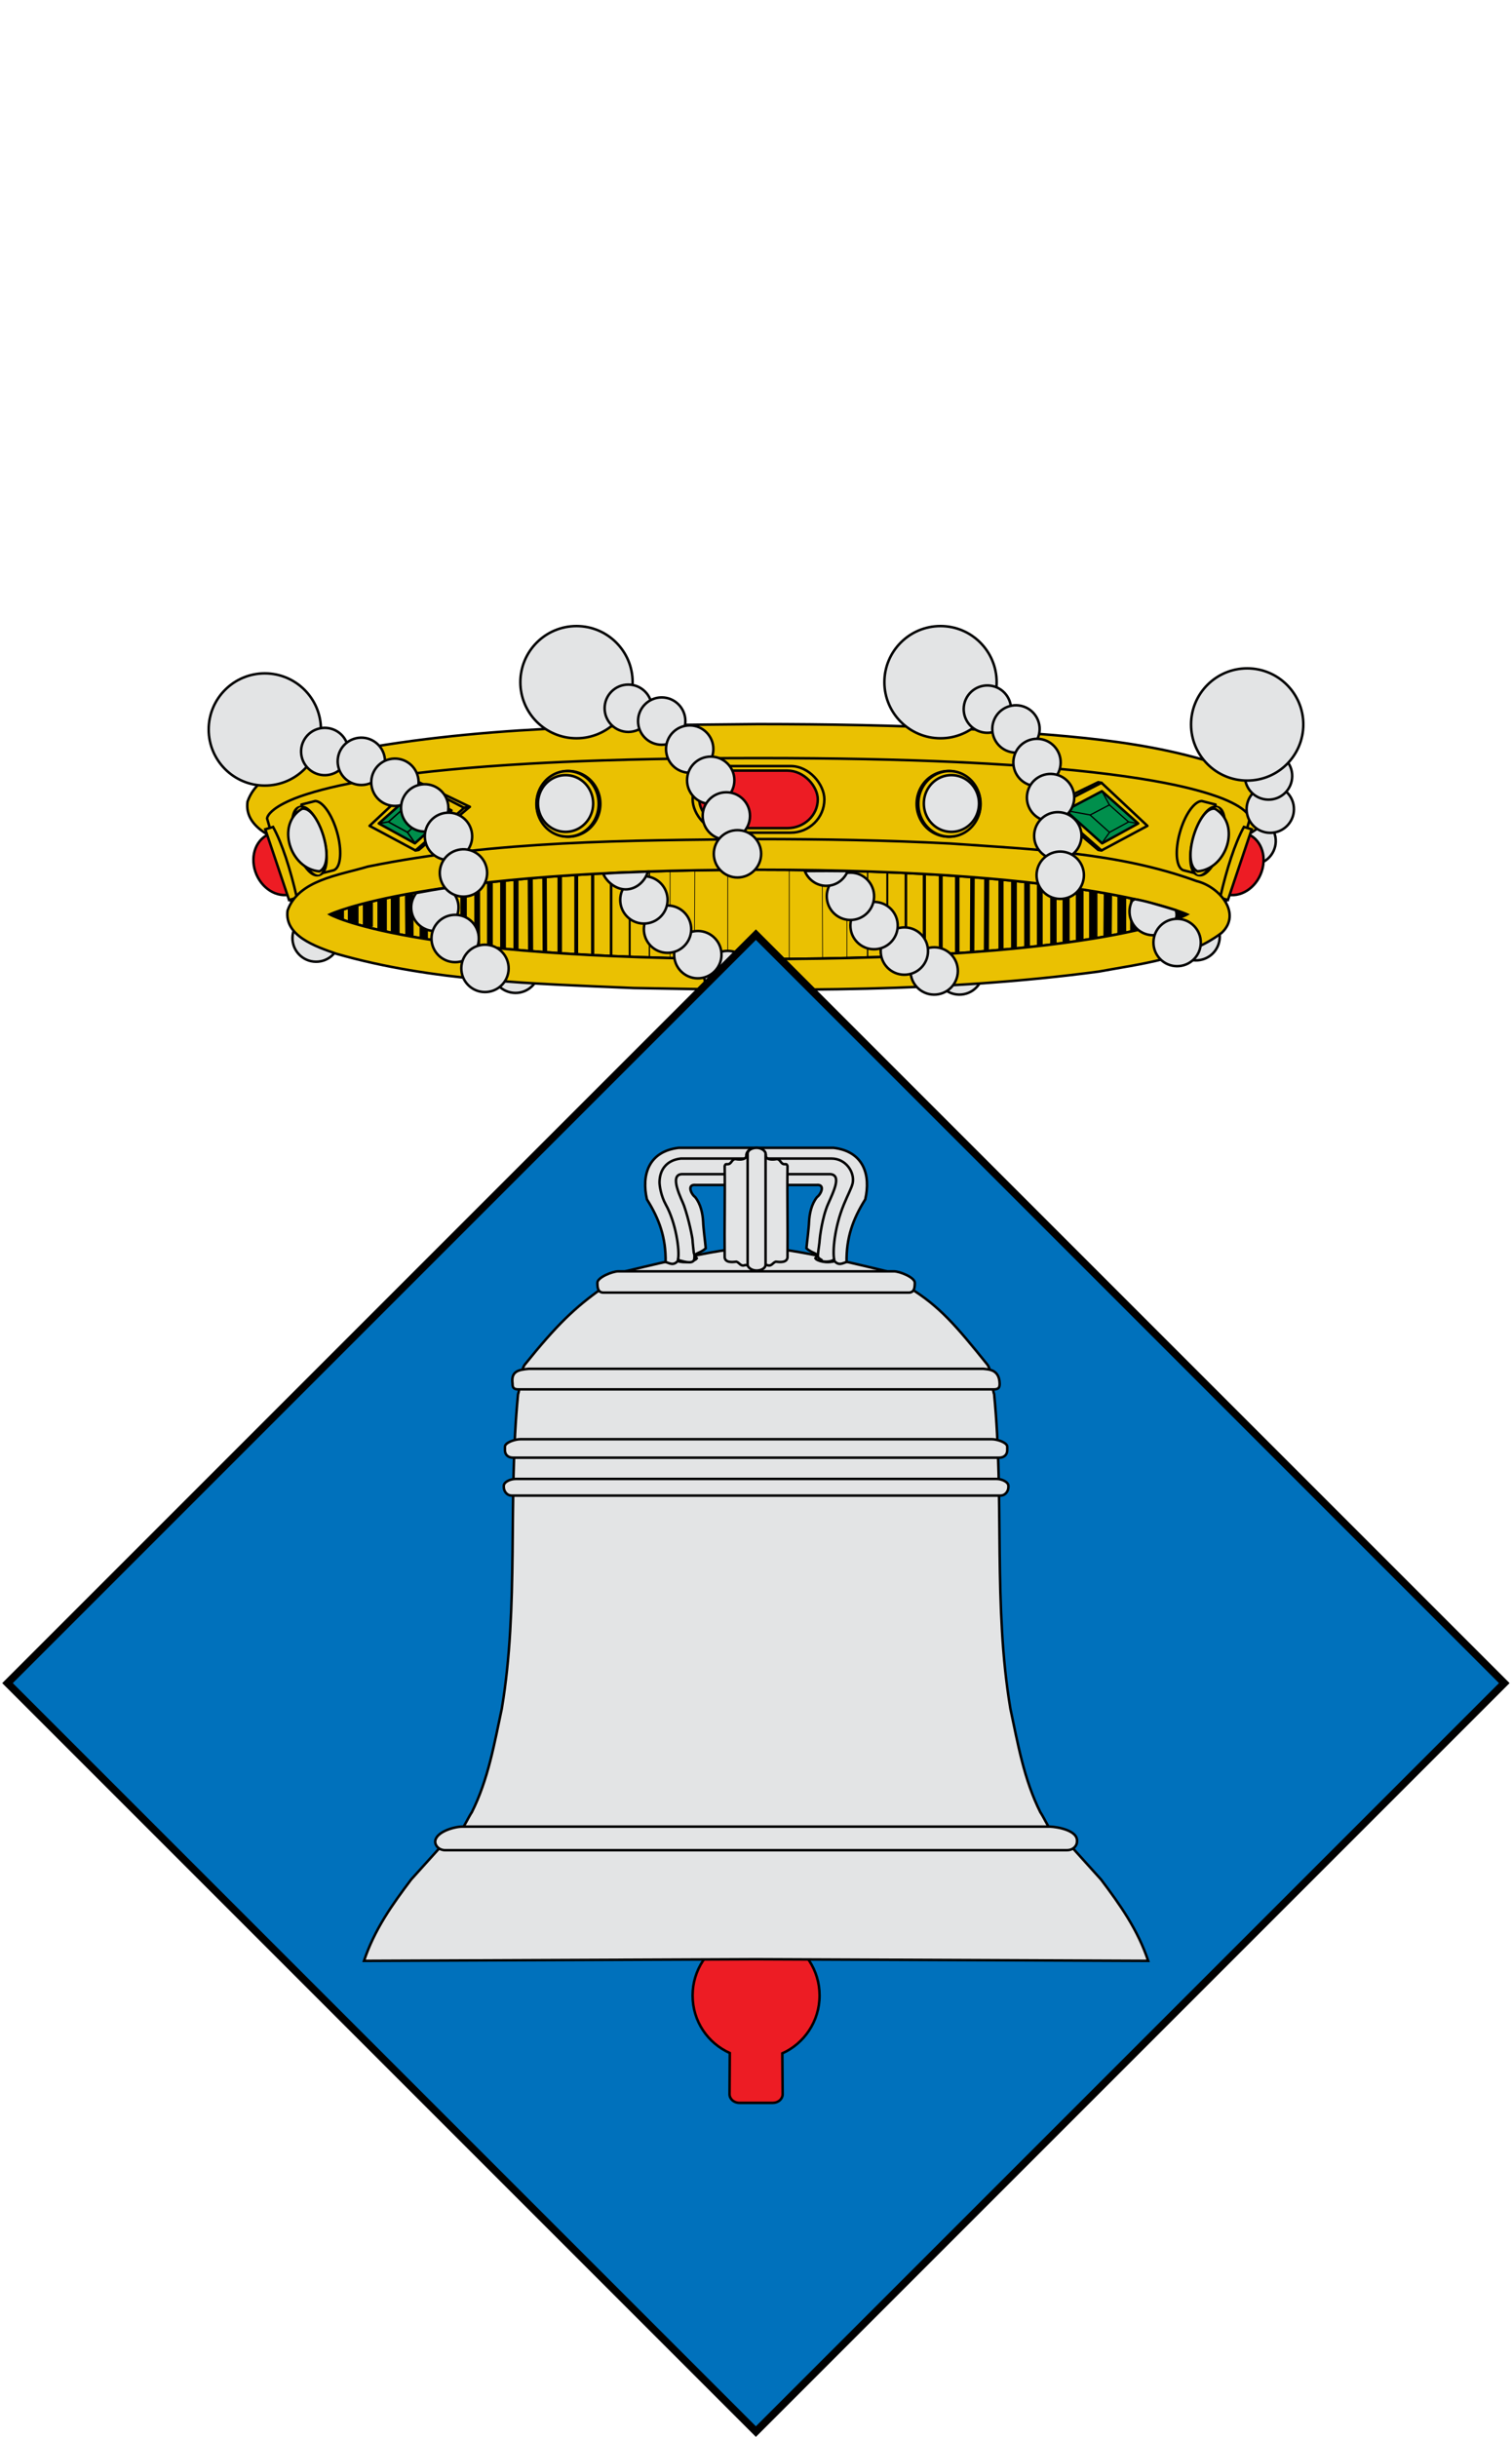 <?xml version="1.0" encoding="UTF-8" standalone="no"?>
<!-- Created with Inkscape (http://www.inkscape.org/) -->
<svg
   xmlns:dc="http://purl.org/dc/elements/1.1/"
   xmlns:cc="http://creativecommons.org/ns#"
   xmlns:rdf="http://www.w3.org/1999/02/22-rdf-syntax-ns#"
   xmlns:svg="http://www.w3.org/2000/svg"
   xmlns="http://www.w3.org/2000/svg"
   xmlns:sodipodi="http://sodipodi.sourceforge.net/DTD/sodipodi-0.dtd"
   xmlns:inkscape="http://www.inkscape.org/namespaces/inkscape"
   width="605"
   height="975"
   id="svg3194"
   sodipodi:version="0.32"
   inkscape:version="0.46dev+devel"
   version="1.0"
   sodipodi:docbase="C:\Documents and Settings\Ego\Desktop"
   sodipodi:docname="Escut_de_Sant_Boi_de_Llobregat.svg"
   inkscape:output_extension="org.inkscape.output.svg.inkscape">
  <defs
     id="defs3196" />
  <sodipodi:namedview
     id="base"
     pagecolor="#ffffff"
     bordercolor="#666666"
     borderopacity="1.0"
     gridtolerance="10000"
     guidetolerance="10"
     objecttolerance="10"
     inkscape:pageopacity="0.0"
     inkscape:pageshadow="2"
     inkscape:zoom="0.54358974"
     inkscape:cx="-97.051883"
     inkscape:cy="410.09801"
     inkscape:document-units="px"
     inkscape:current-layer="layer4"
     inkscape:window-width="1280"
     inkscape:window-height="744"
     inkscape:window-x="0"
     inkscape:window-y="58"
     height="975px"
     width="550px"
     showgrid="false" />
  <g
     inkscape:groupmode="layer"
     id="layer3"
     inkscape:label="Timbre"
     transform="translate(-28.929,76.64)"
     style="display:inline">
    <g
       transform="translate(487.413,-556.1)"
       id="g3618"
       inkscape:label="Capa 1">
      <path
         id="path3446"
         rx="3.933"
         cy="-89.381"
         ry="3.933"
         cx="-486.214"
         type="arc"
         d="M 33.911,811.986 C 36.098,807.231 41.72,805.15 46.475,807.337 C 51.226,809.521 53.307,815.143 51.121,819.899 C 48.935,824.652 43.313,826.732 38.562,824.548 C 33.807,822.362 31.726,816.739 33.911,811.986 z"
         style="fill:#e3e4e5;fill-opacity:1;stroke:#010101;stroke-width:1;stroke-miterlimit:4;stroke-dasharray:none" />
      <path
         id="path9052"
         d="M -155.159,769.165 C -211.772,769.729 -269.035,769.782 -324.634,781.105 C -337.041,784.844 -354.78,786.932 -359.438,800.175 C -360.965,811.237 -346.937,815.925 -338.174,818.965 C -296.43,830.928 -252.321,831.941 -209.069,833.811 C -141.778,835.1 -74.054,835.623 -7.263,826.689 C 10.985,823.324 31.077,821.247 46.082,809.91 C 55.042,801.531 45.124,789.815 35.22,787.405 C 1.242,774.958 -35.816,773.622 -71.752,771.088 C -99.526,769.641 -127.347,769.183 -155.159,769.165 z"
         style="fill:#eac102;fill-rule:evenodd;stroke:#000000;stroke-width:1px;stroke-linecap:butt;stroke-linejoin:miter;stroke-opacity:1" />
      <path
         id="path9054"
         d="M -154.984,782.762 C -185.841,782.762 -211.864,783.336 -233.797,784.333 C -238.184,784.533 -242.418,784.755 -246.484,784.986 C -295.256,787.752 -321.407,792.644 -335.422,797.111 C -336.59,797.484 -337.698,797.843 -338.703,798.208 C -343.715,800.03 -346.797,801.773 -348.672,803.189 C -349.041,803.468 -349.358,803.735 -349.641,803.99 C -349.933,804.254 -350.178,804.496 -350.391,804.731 C -351.644,806.114 -351.609,806.954 -351.609,806.954 L -340.953,843.688 L -306.109,843.688 L -3.859,843.688 L 30.984,843.688 L 41.641,806.954 C 41.641,806.954 41.675,806.114 40.422,804.731 C 40.209,804.496 39.965,804.254 39.672,803.99 C 37.957,802.44 34.75,800.395 28.734,798.208 C 28.726,798.205 28.712,798.212 28.703,798.208 C 15.632,793.464 -10.648,787.983 -63.484,784.986 C -63.494,784.985 -63.506,784.986 -63.516,784.986 C -67.582,784.755 -71.785,784.533 -76.172,784.333 C -98.105,783.336 -124.125,782.762 -154.984,782.762 z"
         style="fill:#eac102;fill-opacity:1;fill-rule:evenodd;stroke:#000000;stroke-width:1px;stroke-linecap:butt;stroke-linejoin:miter;stroke-opacity:1" />
      <path
         transform="matrix(0.553,0,0,0.569,-1059.582,398.757)"
         d="M 1796.348,707.071 A 23.066,23.066 0 1 1 1750.216,707.071 A 23.066,23.066 0 1 1 1796.348,707.071 z"
         sodipodi:ry="23.065676"
         sodipodi:rx="23.065676"
         sodipodi:cy="707.07074"
         sodipodi:cx="1773.2821"
         id="path9058"
         style="fill:#eac102;fill-opacity:1;fill-rule:evenodd;stroke:#000000;stroke-width:1.784px;stroke-linecap:round;stroke-linejoin:round;marker:none;marker-start:none;marker-mid:none;marker-end:none;stroke-miterlimit:4;stroke-dasharray:none;stroke-dashoffset:0;stroke-opacity:1;visibility:visible;display:inline;overflow:visible;enable-background:accumulate"
         sodipodi:type="arc" />
      <path
         sodipodi:type="arc"
         style="fill:#eac102;fill-opacity:1;fill-rule:evenodd;stroke:#000000;stroke-width:1.804px;stroke-linecap:round;stroke-linejoin:round;marker:none;marker-start:none;marker-mid:none;marker-end:none;stroke-miterlimit:4;stroke-dasharray:none;stroke-dashoffset:0;stroke-opacity:1;visibility:visible;display:inline;overflow:visible;enable-background:accumulate"
         id="path9060"
         sodipodi:cx="1773.2821"
         sodipodi:cy="707.07074"
         sodipodi:rx="23.065676"
         sodipodi:ry="23.065676"
         d="M 1796.348,707.071 A 23.066,23.066 0 1 1 1750.216,707.071 A 23.066,23.066 0 1 1 1796.348,707.071 z"
         transform="matrix(0.54,0,0,0.569,-1036.134,398.757)" />
      <path
         transform="matrix(0.478,0,0,0.492,-925.426,453.05)"
         d="M 1796.348,707.071 A 23.066,23.066 0 1 1 1750.216,707.071 A 23.066,23.066 0 1 1 1796.348,707.071 z"
         sodipodi:ry="23.065676"
         sodipodi:rx="23.065676"
         sodipodi:cy="707.07074"
         sodipodi:cx="1773.2821"
         id="path9062"
         style="fill:#e3e4e5;fill-opacity:1;fill-rule:evenodd;stroke:#000000;stroke-width:2.063px;stroke-linecap:round;stroke-linejoin:round;marker:none;marker-start:none;marker-mid:none;marker-end:none;stroke-miterlimit:4;stroke-dasharray:none;stroke-dashoffset:0;stroke-opacity:1;visibility:visible;display:inline;overflow:visible;enable-background:accumulate"
         sodipodi:type="arc" />
      <path
         sodipodi:type="arc"
         style="fill:#eac102;fill-opacity:1;fill-rule:evenodd;stroke:#000000;stroke-width:1.784px;stroke-linecap:round;stroke-linejoin:round;marker:none;marker-start:none;marker-mid:none;marker-end:none;stroke-miterlimit:4;stroke-dasharray:none;stroke-dashoffset:0;stroke-opacity:1;visibility:visible;display:inline;overflow:visible;enable-background:accumulate"
         id="path9066"
         sodipodi:cx="1773.2821"
         sodipodi:cy="707.07074"
         sodipodi:rx="23.065676"
         sodipodi:ry="23.065676"
         d="M 1796.348,707.071 A 23.066,23.066 0 1 1 1750.216,707.071 A 23.066,23.066 0 1 1 1796.348,707.071 z"
         transform="matrix(-0.553,0,0,0.569,749.613,398.757)" />
      <path
         transform="matrix(-0.54,0,0,0.569,726.165,398.757)"
         d="M 1796.348,707.071 A 23.066,23.066 0 1 1 1750.216,707.071 A 23.066,23.066 0 1 1 1796.348,707.071 z"
         sodipodi:ry="23.065676"
         sodipodi:rx="23.065676"
         sodipodi:cy="707.07074"
         sodipodi:cx="1773.2821"
         id="path9068"
         style="fill:#eac102;fill-opacity:1;fill-rule:evenodd;stroke:#000000;stroke-width:1.804px;stroke-linecap:round;stroke-linejoin:round;marker:none;marker-start:none;marker-mid:none;marker-end:none;stroke-miterlimit:4;stroke-dasharray:none;stroke-dashoffset:0;stroke-opacity:1;visibility:visible;display:inline;overflow:visible;enable-background:accumulate"
         sodipodi:type="arc" />
      <path
         sodipodi:type="arc"
         style="fill:#e3e4e5;fill-opacity:1;fill-rule:evenodd;stroke:#000000;stroke-width:2.063px;stroke-linecap:round;stroke-linejoin:round;marker:none;marker-start:none;marker-mid:none;marker-end:none;stroke-miterlimit:4;stroke-dasharray:none;stroke-dashoffset:0;stroke-opacity:1;visibility:visible;display:inline;overflow:visible;enable-background:accumulate"
         id="path9070"
         sodipodi:cx="1773.2821"
         sodipodi:cy="707.07074"
         sodipodi:rx="23.065676"
         sodipodi:ry="23.065676"
         d="M 1796.348,707.071 A 23.066,23.066 0 1 1 1750.216,707.071 A 23.066,23.066 0 1 1 1796.348,707.071 z"
         transform="matrix(-0.478,0,0,0.492,615.457,453.05)" />
      <path
         style="fill:none;fill-rule:evenodd;stroke:#000000;stroke-width:1px;stroke-linecap:round;stroke-linejoin:round;stroke-opacity:1"
         d="M -270.514,802.248 L -290.929,792.406 L -292.237,792.644 L -272.766,802.657 L -270.514,802.248 z"
         id="path9074"
         sodipodi:nodetypes="ccccc" />
      <path
         sodipodi:nodetypes="ccccc"
         id="path9076"
         d="M -270.514,802.248 L -290.929,819.51 L -292.237,819.747 L -272.766,802.657 L -270.514,802.248 z"
         style="fill:none;fill-rule:evenodd;stroke:#000000;stroke-width:1px;stroke-linecap:round;stroke-linejoin:round;stroke-opacity:1" />
      <path
         style="fill:none;fill-opacity:1;fill-rule:evenodd;stroke:#000000;stroke-width:1px;stroke-linecap:round;stroke-linejoin:round;marker:none;marker-start:none;marker-mid:none;marker-end:none;stroke-miterlimit:4;stroke-dasharray:none;stroke-dashoffset:0;stroke-opacity:1;visibility:visible;display:inline;overflow:visible;enable-background:accumulate"
         d="M -292.267,819.706 L -310.602,809.88 L -292.309,792.726"
         id="path9078"
         sodipodi:nodetypes="ccc" />
      <path
         style="fill:#008f4c;fill-rule:evenodd;stroke:#000000;stroke-width:1px;stroke-linecap:round;stroke-linejoin:round;stroke-opacity:1"
         d="M -277.827,803.716 L -292.476,816.872 L -306.91,808.931 L -292.404,796.01 L -277.827,803.716 z"
         id="path9082" />
      <path
         id="path9084"
         d="M -287.678,805.539 L -295.426,812.474 L -303.062,808.298 L -295.389,801.486 L -287.678,805.539 z"
         style="fill:none;fill-rule:evenodd;stroke:#000000;stroke-width:0.6;stroke-linecap:round;stroke-linejoin:round;stroke-miterlimit:4;stroke-dasharray:none;stroke-opacity:1" />
      <path
         style="fill:none;fill-rule:evenodd;stroke:#000000;stroke-width:0.6;stroke-linecap:round;stroke-linejoin:round;stroke-miterlimit:4;stroke-dasharray:none;stroke-opacity:1"
         d="M -292.404,816.789 L -295.441,812.476"
         id="path9086"
         sodipodi:nodetypes="cc" />
      <path
         style="fill:none;fill-rule:evenodd;stroke:#000000;stroke-width:0.6;stroke-linecap:round;stroke-linejoin:round;stroke-miterlimit:4;stroke-dasharray:none;stroke-opacity:1"
         d="M -306.696,808.892 L -303.034,808.279"
         id="path9088"
         sodipodi:nodetypes="cc" />
      <path
         style="fill:none;fill-rule:evenodd;stroke:#000000;stroke-width:0.6;stroke-linecap:round;stroke-linejoin:round;stroke-miterlimit:4;stroke-dasharray:none;stroke-opacity:1"
         d="M -287.688,805.508 L -278.113,803.768"
         id="path9090" />
      <path
         style="fill:none;fill-rule:evenodd;stroke:#000000;stroke-width:0.6;stroke-linecap:round;stroke-linejoin:round;stroke-miterlimit:4;stroke-dasharray:none;stroke-opacity:1"
         d="M -295.423,801.545 L -292.404,796.01"
         id="path9092"
         sodipodi:nodetypes="cc" />
      <path
         sodipodi:nodetypes="ccccc"
         id="path9096"
         d="M -39.455,802.248 L -19.04,792.406 L -17.732,792.644 L -37.203,802.657 L -39.455,802.248 z"
         style="fill:none;fill-rule:evenodd;stroke:#000000;stroke-width:1px;stroke-linecap:round;stroke-linejoin:round;stroke-opacity:1" />
      <path
         style="fill:none;fill-rule:evenodd;stroke:#000000;stroke-width:1px;stroke-linecap:round;stroke-linejoin:round;stroke-opacity:1"
         d="M -39.455,802.248 L -19.04,819.51 L -17.732,819.747 L -37.203,802.657 L -39.455,802.248 z"
         id="path9098"
         sodipodi:nodetypes="ccccc" />
      <path
         sodipodi:nodetypes="ccc"
         id="path9100"
         d="M -17.702,819.706 L 0.633,809.88 L -17.661,792.726"
         style="fill:none;fill-opacity:1;fill-rule:evenodd;stroke:#000000;stroke-width:1px;stroke-linecap:round;stroke-linejoin:round;marker:none;marker-start:none;marker-mid:none;marker-end:none;stroke-miterlimit:4;stroke-dasharray:none;stroke-dashoffset:0;stroke-opacity:1;visibility:visible;display:inline;overflow:visible;enable-background:accumulate" />
      <path
         id="path9104"
         d="M -32.142,803.716 L -17.493,816.872 L -3.059,808.931 L -17.565,796.01 L -32.142,803.716 z"
         style="fill:#008f4c;fill-rule:evenodd;stroke:#000000;stroke-width:1px;stroke-linecap:round;stroke-linejoin:round;stroke-opacity:1" />
      <path
         style="fill:none;fill-rule:evenodd;stroke:#000000;stroke-width:0.5;stroke-linecap:round;stroke-linejoin:round;stroke-miterlimit:4;stroke-dasharray:none;stroke-opacity:1"
         d="M -22.292,805.539 L -14.543,812.474 L -6.907,808.298 L -14.581,801.486 L -22.292,805.539 z"
         id="path9106" />
      <path
         sodipodi:nodetypes="cc"
         id="path9108"
         d="M -17.565,816.789 L -14.528,812.476"
         style="fill:none;fill-rule:evenodd;stroke:#000000;stroke-width:0.5;stroke-linecap:round;stroke-linejoin:round;stroke-miterlimit:4;stroke-dasharray:none;stroke-opacity:1" />
      <path
         sodipodi:nodetypes="cc"
         id="path9110"
         d="M -3.273,808.892 L -6.936,808.279"
         style="fill:none;fill-rule:evenodd;stroke:#000000;stroke-width:0.5;stroke-linecap:round;stroke-linejoin:round;stroke-miterlimit:4;stroke-dasharray:none;stroke-opacity:1" />
      <path
         id="path9112"
         d="M -22.281,805.508 L -31.857,803.768"
         style="fill:none;fill-rule:evenodd;stroke:#000000;stroke-width:0.5;stroke-linecap:round;stroke-linejoin:round;stroke-miterlimit:4;stroke-dasharray:none;stroke-opacity:1" />
      <path
         sodipodi:nodetypes="cc"
         id="path9114"
         d="M -14.546,801.545 L -17.565,796.01"
         style="fill:none;fill-rule:evenodd;stroke:#000000;stroke-width:0.5;stroke-linecap:round;stroke-linejoin:round;stroke-miterlimit:4;stroke-dasharray:none;stroke-opacity:1" />
      <rect
         rx="13.479"
         ry="13.325"
         y="785.957"
         x="-181.341"
         height="26.65"
         width="52.713"
         id="rect9118"
         style="fill:#eac102;fill-opacity:1;fill-rule:nonzero;stroke:#000000;stroke-width:1;stroke-linecap:butt;stroke-linejoin:miter;marker:none;marker-start:none;marker-mid:none;marker-end:none;stroke-miterlimit:4;stroke-dasharray:none;stroke-dashoffset:0;stroke-opacity:1;visibility:visible;display:inline;overflow:visible;enable-background:accumulate" />
      <rect
         style="fill:#ed1c24;fill-opacity:1;fill-rule:nonzero;stroke:#000000;stroke-width:1;stroke-linecap:butt;stroke-linejoin:miter;marker:none;marker-start:none;marker-mid:none;marker-end:none;stroke-miterlimit:4;stroke-dasharray:none;stroke-dashoffset:0;stroke-opacity:1;visibility:visible;display:inline;overflow:visible;enable-background:accumulate"
         id="rect9120"
         width="47.431"
         height="23.013"
         x="-178.7"
         y="787.776"
         ry="11.507"
         rx="12.129" />
      <path
         style="fill:#ed1c24;fill-opacity:1;fill-rule:nonzero;stroke:#000000;stroke-width:1;stroke-linecap:butt;stroke-linejoin:miter;marker:none;marker-start:none;marker-mid:none;marker-end:none;stroke-miterlimit:4;stroke-dasharray:none;stroke-dashoffset:0;stroke-opacity:1;visibility:visible;display:inline;overflow:visible;enable-background:accumulate"
         d="M -341.595,837.046 C -341.694,837.079 -341.775,837.144 -341.876,837.175 C -347.597,838.906 -354.057,834.878 -356.308,828.185 C -358.559,821.492 -355.751,814.659 -350.03,812.927 C -349.929,812.896 -349.824,812.905 -349.723,812.878 L -341.595,837.046 z"
         id="path9172" />
      <path
         style="fill:#eac102;fill-opacity:1;fill-rule:nonzero;stroke:#000000;stroke-width:1;stroke-linecap:butt;stroke-linejoin:miter;marker:none;marker-start:none;marker-mid:none;marker-end:none;stroke-miterlimit:4;stroke-dashoffset:0;stroke-opacity:1;visibility:visible;display:inline;overflow:visible;enable-background:accumulate"
         d="M -349.213,810.313 L -352.33,811.256 L -342.813,839.558 L -339.696,838.614 C -342.269,827.352 -345.583,816.903 -349.213,810.313 z"
         id="path9174"
         sodipodi:nodetypes="ccccc" />
      <path
         style="fill:#eac102;fill-opacity:1;fill-rule:evenodd;stroke:#000000;stroke-width:1px;stroke-linecap:round;stroke-linejoin:round;marker:none;marker-start:none;marker-mid:none;marker-end:none;stroke-miterlimit:4;stroke-dasharray:none;stroke-dashoffset:0;stroke-opacity:1;visibility:visible;display:inline;overflow:visible;enable-background:accumulate"
         d="M -332.346,799.946 C -329.4,800.008 -325.613,805.346 -323.601,812.472 C -321.588,819.598 -322.058,826.003 -324.576,827.455 L -324.682,827.511 C -324.832,827.588 -324.987,827.646 -325.15,827.688 L -330.083,828.931 L -332.318,821.016 C -333.161,819.306 -333.913,817.363 -334.511,815.246 C -335.109,813.129 -335.486,811.075 -335.657,809.195 L -337.871,801.355 L -332.346,799.946 z"
         id="path9178"
         sodipodi:nodetypes="cscccccsccc" />
      <path
         sodipodi:type="arc"
         style="fill:#eac102;fill-opacity:1;fill-rule:evenodd;stroke:#000000;stroke-width:1.555px;stroke-linecap:round;stroke-linejoin:round;marker:none;marker-start:none;marker-mid:none;marker-end:none;stroke-miterlimit:4;stroke-dasharray:none;stroke-dashoffset:0;stroke-opacity:1;visibility:visible;display:inline;overflow:visible;enable-background:accumulate"
         id="path9180"
         sodipodi:cx="2042.3096"
         sodipodi:cy="702.48627"
         sodipodi:rx="6.0690784"
         sodipodi:ry="32.088638"
         d="M 2048.379,702.486 A 6.069,32.089 0 1 1 2036.241,702.486 A 6.069,32.089 0 1 1 2048.379,702.486 z"
         transform="matrix(-0.9,0.229,0.121,0.429,1418.393,46.897)" />
      <path
         style="fill:#e3e4e5;fill-opacity:1;fill-rule:evenodd;stroke:#000000;stroke-width:1px;stroke-linecap:round;stroke-linejoin:round;marker:none;marker-start:none;marker-mid:none;marker-end:none;stroke-miterlimit:4;stroke-dashoffset:0;stroke-opacity:1;visibility:visible;display:inline;overflow:visible;enable-background:accumulate"
         d="M -337.701,803.067 C -348.188,809.33 -342.361,827.21 -330.638,828.074 C -323.63,824.687 -331.274,801.554 -337.701,803.067 z"
         id="path9182"
         sodipodi:nodetypes="ccc" />
      <path
         id="path9188"
         d="M 31.626,837.046 C 31.725,837.079 31.806,837.144 31.907,837.175 C 37.628,838.906 44.088,834.878 46.339,828.185 C 48.59,821.492 45.782,814.659 40.061,812.927 C 39.96,812.896 39.855,812.905 39.754,812.878 L 31.626,837.046 z"
         style="fill:#ed1c24;fill-opacity:1;fill-rule:nonzero;stroke:#000000;stroke-width:1;stroke-linecap:butt;stroke-linejoin:miter;marker:none;marker-start:none;marker-mid:none;marker-end:none;stroke-miterlimit:4;stroke-dasharray:none;stroke-dashoffset:0;stroke-opacity:1;visibility:visible;display:inline;overflow:visible;enable-background:accumulate" />
      <path
         sodipodi:nodetypes="ccccc"
         id="path9190"
         d="M 39.244,810.313 L 42.361,811.256 L 32.844,839.558 L 29.727,838.614 C 32.3,827.352 35.614,816.903 39.244,810.313 z"
         style="fill:#eac102;fill-opacity:1;fill-rule:nonzero;stroke:#000000;stroke-width:1;stroke-linecap:butt;stroke-linejoin:miter;marker:none;marker-start:none;marker-mid:none;marker-end:none;stroke-miterlimit:4;stroke-dashoffset:0;stroke-opacity:1;visibility:visible;display:inline;overflow:visible;enable-background:accumulate" />
      <path
         id="path10153"
         rx="3.933"
         cy="-89.381"
         ry="3.933"
         cx="-486.214"
         type="arc"
         d="M 49.667,812.67 C 44.433,812.601 40.25,808.306 40.319,803.073 C 40.388,797.844 44.683,793.661 49.916,793.73 C 55.147,793.799 59.33,798.094 59.261,803.322 C 59.192,808.556 54.898,812.739 49.667,812.67 z"
         style="fill:#e3e4e5;fill-opacity:1;stroke:#010101;stroke-width:1;stroke-miterlimit:4;stroke-dasharray:none" />
      <path
         sodipodi:nodetypes="cscccccsccc"
         id="path9194"
         d="M 22.377,799.946 C 19.431,800.008 15.644,805.346 13.632,812.472 C 11.619,819.598 12.089,826.003 14.607,827.455 L 14.713,827.511 C 14.863,827.588 15.018,827.646 15.181,827.688 L 20.114,828.931 L 22.349,821.016 C 23.192,819.306 23.944,817.363 24.542,815.246 C 25.14,813.129 25.517,811.075 25.688,809.195 L 27.902,801.355 L 22.377,799.946 z"
         style="fill:#eac102;fill-opacity:1;fill-rule:evenodd;stroke:#000000;stroke-width:1px;stroke-linecap:round;stroke-linejoin:round;marker:none;marker-start:none;marker-mid:none;marker-end:none;stroke-miterlimit:4;stroke-dasharray:none;stroke-dashoffset:0;stroke-opacity:1;visibility:visible;display:inline;overflow:visible;enable-background:accumulate" />
      <path
         transform="matrix(0.9,0.229,-0.121,0.429,-1728.362,46.897)"
         d="M 2048.379,702.486 A 6.069,32.089 0 1 1 2036.241,702.486 A 6.069,32.089 0 1 1 2048.379,702.486 z"
         sodipodi:ry="32.088638"
         sodipodi:rx="6.0690784"
         sodipodi:cy="702.48627"
         sodipodi:cx="2042.3096"
         id="path9196"
         style="fill:#eac102;fill-opacity:1;fill-rule:evenodd;stroke:#000000;stroke-width:1.555px;stroke-linecap:round;stroke-linejoin:round;marker:none;marker-start:none;marker-mid:none;marker-end:none;stroke-miterlimit:4;stroke-dasharray:none;stroke-dashoffset:0;stroke-opacity:1;visibility:visible;display:inline;overflow:visible;enable-background:accumulate"
         sodipodi:type="arc" />
      <path
         sodipodi:nodetypes="ccc"
         id="path9198"
         d="M 27.732,803.067 C 38.219,809.33 32.392,827.21 20.669,828.074 C 13.661,824.687 21.305,801.554 27.732,803.067 z"
         style="fill:#e3e4e5;fill-opacity:1;fill-rule:evenodd;stroke:#000000;stroke-width:1px;stroke-linecap:round;stroke-linejoin:round;marker:none;marker-start:none;marker-mid:none;marker-end:none;stroke-miterlimit:4;stroke-dashoffset:0;stroke-opacity:1;visibility:visible;display:inline;overflow:visible;enable-background:accumulate" />
      <path
         id="path10145"
         rx="3.933"
         cy="-89.381"
         ry="3.933"
         cx="-486.214"
         type="arc"
         d="M -156.741,878.959 C -161.975,878.89 -166.158,874.596 -166.089,869.362 C -166.02,864.134 -161.725,859.951 -156.492,860.02 C -151.261,860.089 -147.078,864.383 -147.147,869.612 C -147.216,874.845 -151.51,879.028 -156.741,878.959 z"
         style="fill:#e3e4e5;fill-opacity:1;stroke:#010101;stroke-width:1;stroke-miterlimit:4;stroke-dasharray:none" />
      <path
         style="fill:#e3e4e5;fill-opacity:1;stroke:#010101;stroke-width:1;stroke-miterlimit:4;stroke-dasharray:none"
         d="M -74.715,877.393 C -79.948,877.324 -84.131,873.029 -84.062,867.796 C -83.993,862.567 -79.699,858.385 -74.466,858.454 C -69.235,858.522 -65.052,862.817 -65.121,868.046 C -65.19,873.279 -69.484,877.462 -74.715,877.393 z"
         type="arc"
         cx="-486.214"
         ry="3.933"
         cy="-89.381"
         rx="3.933"
         id="path10143" />
      <path
         style="fill:#e3e4e5;fill-opacity:1;stroke:#010101;stroke-width:1;stroke-miterlimit:4;stroke-dasharray:none"
         d="M -252.334,876.718 C -257.567,876.649 -261.75,872.355 -261.681,867.121 C -261.612,861.893 -257.318,857.71 -252.084,857.779 C -246.853,857.848 -242.671,862.142 -242.74,867.371 C -242.809,872.604 -247.103,876.787 -252.334,876.718 z"
         type="arc"
         cx="-486.214"
         ry="3.933"
         cy="-89.381"
         rx="3.933"
         id="path10147" />
      <path
         id="path10149"
         rx="3.933"
         cy="-89.381"
         ry="3.933"
         cx="-486.214"
         type="arc"
         d="M -332.119,864.236 C -337.352,864.167 -341.535,859.872 -341.466,854.639 C -341.398,849.41 -337.103,845.228 -331.87,845.297 C -326.639,845.365 -322.456,849.66 -322.525,854.889 C -322.594,860.122 -326.888,864.305 -332.119,864.236 z"
         style="fill:#e3e4e5;fill-opacity:1;stroke:#010101;stroke-width:1;stroke-miterlimit:4;stroke-dasharray:none" />
      <path
         style="fill:#eac102;fill-rule:evenodd;stroke:#000000;stroke-width:1px;stroke-linecap:butt;stroke-linejoin:miter;stroke-opacity:1"
         d="M -326.509,845.302 C -326.509,845.302 -289.448,827.434 -154.985,827.434 C -20.967,827.434 16.54,845.302 16.54,845.302 C 16.54,845.302 -14.808,863.17 -154.985,863.17 C -295.608,863.17 -326.509,845.302 -326.509,845.302 z"
         id="path9202"
         sodipodi:nodetypes="czczc" />
      <path
         id="path9206"
         style="font-size:12px;fill:none;stroke:#000000;stroke-width:0.52"
         d="M -198.642,866.023 L -198.642,824.682" />
      <path
         id="path9208"
         style="font-size:12px;fill:none;stroke:#000000;stroke-width:0.766"
         d="M -206.524,866.023 L -206.524,824.682" />
      <path
         id="path9210"
         style="font-size:12px;fill:none;stroke:#000000;stroke-width:1.026"
         d="M -213.965,866.023 L -213.965,824.682" />
      <path
         id="path9212"
         style="font-size:12px;fill:none;stroke:#000000;stroke-width:1.286"
         d="M -221.341,866.023 L -221.341,824.682" />
      <path
         id="path9214"
         style="font-size:12px;fill:none;stroke:#000000;stroke-width:1.546"
         d="M -227.913,866.023 L -227.913,824.682" />
      <path
         id="path9216"
         style="font-size:12px;fill:none;stroke:#000000;stroke-width:1.806"
         d="M -240.447,863.794 L -240.621,826.167 M -234.505,864.289 L -234.505,824.931" />
      <path
         id="path9218"
         style="font-size:12px;fill:none;stroke:#000000;stroke-width:2.051"
         d="M -252.02,862.102 L -252.02,827.435 M -246.157,863.092 L -246.33,826.199" />
      <path
         id="path9220"
         style="font-size:12px;fill:none;stroke:#000000;stroke-width:2.311"
         d="M -267.545,860.122 L -267.545,829.664 M -262.451,860.617 L -262.451,828.674 M -257.203,861.607 L -257.203,828.425" />
      <path
         id="path9222"
         style="font-size:12px;fill:none;stroke:#000000;stroke-width:2.572"
         d="M -272.987,859.873 L -272.987,830.408" />
      <path
         id="path9224"
         style="font-size:12px;fill:none;stroke:#000000;stroke-width:2.832"
         d="M -278.061,858.388 L -278.061,830.903" />
      <path
         id="path9226"
         style="font-size:12px;fill:none;stroke:#000000;stroke-width:3.092"
         d="M -283.503,857.644 L -283.503,832.139" />
      <path
         id="path9228"
         style="font-size:12px;fill:none;stroke:#000000;stroke-width:3.337"
         d="M -294.643,855.418 L -294.817,835.112 M -288.934,856.408 L -288.934,833.627" />
      <path
         id="path9230"
         style="font-size:12px;fill:none;stroke:#000000;stroke-width:3.525"
         d="M -300.353,853.684 L -300.353,835.852" />
      <path
         id="path9232"
         style="font-size:12px;fill:none;stroke:#000000;stroke-width:3.785"
         d="M -305.581,852.238 L -305.581,837.389" />
      <path
         id="path9234"
         style="font-size:12px;fill:none;stroke:#000000;stroke-width:4.031"
         d="M -311.29,850.258 L -311.29,838.628" />
      <path
         id="path9236"
         style="font-size:12px;fill:none;stroke:#000000;stroke-width:4.276"
         d="M -317.158,849.268 L -317.158,840.608" />
      <path
         id="path9238"
         style="font-size:12px;fill:none;stroke:#000000;stroke-width:5.042"
         d="M -323.369,847.29 L -323.369,843.082" />
      <path
         id="path9240"
         style="font-size:12px;fill:none;stroke:#000000;stroke-width:0.26"
         d="M -167.283,863.794 L -167.283,825.921 M -180.636,865.033 L -180.463,824.931 M -190.369,865.528 L -190.369,824.682" />
      <path
         d="M -111.327,866.023 L -111.327,824.682"
         style="font-size:12px;fill:none;stroke:#000000;stroke-width:0.52"
         id="path9242" />
      <path
         d="M -103.445,866.023 L -103.445,824.682"
         style="font-size:12px;fill:none;stroke:#000000;stroke-width:0.766"
         id="path9244" />
      <path
         d="M -96.005,866.023 L -96.005,824.682"
         style="font-size:12px;fill:none;stroke:#000000;stroke-width:1.026"
         id="path9246" />
      <path
         d="M -88.629,866.023 L -88.629,824.682"
         style="font-size:12px;fill:none;stroke:#000000;stroke-width:1.286"
         id="path9248" />
      <path
         d="M -82.057,866.023 L -82.057,824.682"
         style="font-size:12px;fill:none;stroke:#000000;stroke-width:1.546"
         id="path9250" />
      <path
         d="M -69.522,863.794 L -69.348,826.167 M -75.464,864.289 L -75.464,824.931"
         style="font-size:12px;fill:none;stroke:#000000;stroke-width:1.806"
         id="path9252" />
      <path
         d="M -57.95,862.102 L -57.95,827.435 M -63.813,863.092 L -63.639,826.199"
         style="font-size:12px;fill:none;stroke:#000000;stroke-width:2.051"
         id="path9254" />
      <path
         d="M -42.424,860.122 L -42.424,829.664 M -47.518,860.617 L -47.518,828.674 M -52.766,861.607 L -52.766,828.425"
         style="font-size:12px;fill:none;stroke:#000000;stroke-width:2.311"
         id="path9256" />
      <path
         d="M -36.982,859.873 L -36.982,830.408"
         style="font-size:12px;fill:none;stroke:#000000;stroke-width:2.572"
         id="path9258" />
      <path
         d="M -31.908,858.388 L -31.908,830.903"
         style="font-size:12px;fill:none;stroke:#000000;stroke-width:2.832"
         id="path9260" />
      <path
         d="M -26.467,857.644 L -26.467,832.139"
         style="font-size:12px;fill:none;stroke:#000000;stroke-width:3.092"
         id="path9262" />
      <path
         d="M -15.326,855.418 L -15.152,835.112 M -21.035,856.408 L -21.035,833.627"
         style="font-size:12px;fill:none;stroke:#000000;stroke-width:3.337"
         id="path9264" />
      <path
         d="M -9.617,853.684 L -9.617,835.852"
         style="font-size:12px;fill:none;stroke:#000000;stroke-width:3.525"
         id="path9266" />
      <path
         d="M -4.389,852.238 L -4.389,837.389"
         style="font-size:12px;fill:none;stroke:#000000;stroke-width:3.785"
         id="path9268" />
      <path
         d="M 1.321,850.258 L 1.321,838.628"
         style="font-size:12px;fill:none;stroke:#000000;stroke-width:4.031"
         id="path9270" />
      <path
         d="M 7.189,849.268 L 7.189,840.608"
         style="font-size:12px;fill:none;stroke:#000000;stroke-width:4.276"
         id="path9272" />
      <path
         d="M 13.399,847.29 L 13.399,843.082"
         style="font-size:12px;fill:none;stroke:#000000;stroke-width:5.042"
         id="path9274" />
      <path
         d="M -142.686,863.794 L -142.686,825.921 M -129.333,865.033 L -129.506,824.931 M -119.601,865.528 L -119.601,824.682"
         style="font-size:12px;fill:none;stroke:#000000;stroke-width:0.26"
         id="path9276" />
      <path
         id="path11736"
         rx="3.933"
         cy="-89.381"
         ry="3.933"
         cx="-486.214"
         type="arc"
         d="M 11.497,850.268 C 13.683,845.513 19.305,843.432 24.06,845.618 C 28.811,847.803 30.892,853.425 28.706,858.18 C 26.52,862.933 20.898,865.014 16.147,862.83 C 11.392,860.643 9.311,855.021 11.497,850.268 z"
         style="fill:#e3e4e5;fill-opacity:1;stroke:#010101;stroke-width:1;stroke-miterlimit:4;stroke-dasharray:none" />
      <path
         style="fill:#eac102;fill-rule:evenodd;stroke:#000000;stroke-width:1px;stroke-linecap:butt;stroke-linejoin:miter;stroke-opacity:1"
         d="M -155.138,815.168 C -207.313,815.688 -260.082,815.743 -311.323,826.179 C -322.758,829.625 -339.114,831.543 -343.406,843.748 C -344.815,853.943 -331.898,858.27 -323.822,861.072 C -285.35,872.097 -244.681,873.037 -204.819,874.761 C -142.803,875.948 -80.411,876.409 -18.855,868.176 C -2.038,865.074 16.479,863.16 30.308,852.711 C 38.565,844.988 29.442,834.193 20.314,831.972 C -11,820.501 -45.151,819.279 -78.27,816.944 C -103.866,815.61 -129.507,815.185 -155.138,815.168 z M -154.994,827.436 C -20.977,827.436 16.541,845.306 16.541,845.306 C 16.541,845.306 -14.817,863.176 -154.994,863.176 C -295.617,863.176 -326.501,845.306 -326.501,845.306 C -326.501,845.306 -289.457,827.436 -154.994,827.436 z"
         id="path9278" />
      <path
         sodipodi:nodetypes="cssscc"
         id="path11795"
         d="M -4.578,839.199 C -4.979,839.732 -5.382,839.579 -5.672,840.21 C -7.857,844.963 -5.771,850.586 -1.016,852.773 C 3.735,854.957 9.361,852.869 11.547,848.116 C 12.46,846.131 12.476,845.594 12.016,843.619 C 4.887,841.455 -1.012,839.669 -4.578,839.199 z"
         style="fill:#e3e4e5;fill-opacity:1;stroke:#010101;stroke-width:1;stroke-miterlimit:4;stroke-dasharray:none" />
      <path
         id="path10141"
         rx="3.933"
         cy="-89.381"
         ry="3.933"
         cx="-486.214"
         type="arc"
         d="M 12.395,866.019 C 7.162,865.95 2.979,861.656 3.048,856.422 C 3.117,851.194 7.411,847.011 12.645,847.08 C 17.876,847.149 22.059,851.443 21.99,856.672 C 21.921,861.905 17.626,866.088 12.395,866.019 z"
         style="fill:#e3e4e5;fill-opacity:1;stroke:#010101;stroke-width:1;stroke-miterlimit:4;stroke-dasharray:none" />
      <path
         style="fill:#e3e4e5;fill-opacity:1;stroke:#010101;stroke-width:1;stroke-miterlimit:4;stroke-dasharray:none"
         d="M 48.975,799.391 C 43.742,799.322 39.559,795.027 39.628,789.794 C 39.696,784.565 43.991,780.383 49.224,780.452 C 54.455,780.52 58.638,784.815 58.569,790.044 C 58.5,795.277 54.206,799.46 48.975,799.391 z"
         type="arc"
         cx="-486.214"
         ry="3.933"
         cy="-89.381"
         rx="3.933"
         id="path10261" />
      <path
         style="fill:#e3e4e5;fill-opacity:1;stroke:#010101;stroke-width:1;stroke-miterlimit:4;stroke-dasharray:none"
         d="M 63.015,769.315 C 63.015,781.714 52.963,791.763 40.558,791.763 C 28.151,791.763 18.096,781.716 18.096,769.315 C 18.096,756.92 28.149,746.87 40.558,746.87 C 52.963,746.87 63.015,756.917 63.015,769.315 z"
         type="arc"
         cx="-514.246"
         ry="9.749"
         cy="-132.806"
         rx="9.749"
         id="path10211" />
      <path
         id="path10213"
         rx="9.749"
         cy="-132.806"
         ry="9.749"
         cx="-514.246"
         type="arc"
         d="M -330.065,771.315 C -330.065,783.713 -340.123,793.763 -352.527,793.763 C -364.929,793.763 -374.984,783.716 -374.984,771.315 C -374.984,758.92 -364.932,748.87 -352.527,748.87 C -340.123,748.87 -330.065,758.917 -330.065,771.315 z"
         style="fill:#e3e4e5;fill-opacity:1;stroke:#010101;stroke-width:1;stroke-miterlimit:4;stroke-dasharray:none" />
      <path
         id="path10217"
         rx="9.749"
         cy="-132.806"
         ry="9.749"
         cx="-514.246"
         type="arc"
         d="M -205.353,752.393 C -205.353,764.791 -215.408,774.841 -227.81,774.841 C -240.213,774.841 -250.272,764.793 -250.272,752.393 C -250.272,739.997 -240.215,729.947 -227.81,729.947 C -215.408,729.947 -205.353,739.997 -205.353,752.393 z"
         style="fill:#e3e4e5;fill-opacity:1;stroke:#010101;stroke-width:1;stroke-miterlimit:4;stroke-dasharray:none" />
      <path
         style="fill:#e3e4e5;fill-opacity:1;stroke:#010101;stroke-width:1;stroke-miterlimit:4;stroke-dasharray:none"
         d="M -59.697,752.393 C -59.697,764.789 -69.749,774.841 -82.154,774.841 C -94.556,774.841 -104.611,764.791 -104.611,752.393 C -104.611,739.995 -94.556,729.945 -82.154,729.945 C -69.749,729.948 -59.697,739.997 -59.697,752.393 z"
         type="arc"
         cx="-514.246"
         ry="9.749"
         cy="-132.806"
         rx="9.749"
         id="path10219" />
      <path
         style="fill:#e3e4e5;fill-opacity:1;stroke:#010101;stroke-width:1;stroke-miterlimit:4;stroke-dasharray:none"
         d="M -197.618,762.826 C -197.618,768.06 -201.857,772.299 -207.091,772.299 C -212.32,772.299 -216.559,768.06 -216.559,762.826 C -216.559,757.594 -212.32,753.355 -207.091,753.355 C -201.857,753.355 -197.618,757.594 -197.618,762.826 z"
         type="arc"
         cx="-486.214"
         ry="3.933"
         cy="-89.381"
         rx="3.933"
         id="path10223" />
      <path
         id="path10225"
         rx="3.933"
         cy="-89.381"
         ry="3.933"
         cx="-486.214"
         type="arc"
         d="M -184.244,767.959 C -184.244,773.192 -188.483,777.432 -193.717,777.432 C -198.946,777.432 -203.185,773.192 -203.185,767.959 C -203.185,762.727 -198.946,758.488 -193.717,758.488 C -188.483,758.488 -184.244,762.727 -184.244,767.959 z"
         style="fill:#e3e4e5;fill-opacity:1;stroke:#010101;stroke-width:1;stroke-miterlimit:4;stroke-dasharray:none" />
      <path
         style="fill:#e3e4e5;fill-opacity:1;stroke:#010101;stroke-width:1;stroke-miterlimit:4;stroke-dasharray:none"
         d="M -173.045,779.158 C -173.045,784.391 -177.284,788.631 -182.518,788.631 C -187.747,788.631 -191.986,784.391 -191.986,779.158 C -191.986,773.926 -187.747,769.687 -182.518,769.687 C -177.284,769.687 -173.045,773.926 -173.045,779.158 z"
         type="arc"
         cx="-486.214"
         ry="3.933"
         cy="-89.381"
         rx="3.933"
         id="path10227" />
      <path
         id="path10229"
         rx="3.933"
         cy="-89.381"
         ry="3.933"
         cx="-486.214"
         type="arc"
         d="M -164.629,791.64 C -164.629,796.874 -168.868,801.113 -174.102,801.113 C -179.331,801.113 -183.57,796.874 -183.57,791.64 C -183.57,786.408 -179.331,782.17 -174.102,782.17 C -168.868,782.17 -164.629,786.408 -164.629,791.64 z"
         style="fill:#e3e4e5;fill-opacity:1;stroke:#010101;stroke-width:1;stroke-miterlimit:4;stroke-dasharray:none" />
      <path
         style="fill:#e3e4e5;fill-opacity:1;stroke:#010101;stroke-width:1;stroke-miterlimit:4;stroke-dasharray:none"
         d="M -158.388,805.905 C -158.388,811.139 -162.627,815.378 -167.861,815.378 C -173.09,815.378 -177.329,811.139 -177.329,805.905 C -177.329,800.674 -173.09,796.435 -167.861,796.435 C -162.627,796.435 -158.388,800.674 -158.388,805.905 z"
         type="arc"
         cx="-486.214"
         ry="3.933"
         cy="-89.381"
         rx="3.933"
         id="path10231" />
      <path
         id="path10233"
         rx="3.933"
         cy="-89.381"
         ry="3.933"
         cx="-486.214"
         type="arc"
         d="M -153.93,821.062 C -153.93,826.296 -158.169,830.535 -163.403,830.535 C -168.632,830.535 -172.871,826.296 -172.871,821.062 C -172.871,815.831 -168.632,811.592 -163.403,811.592 C -158.169,811.592 -153.93,815.831 -153.93,821.062 z"
         style="fill:#e3e4e5;fill-opacity:1;stroke:#010101;stroke-width:1;stroke-miterlimit:4;stroke-dasharray:none" />
      <path
         id="path10235"
         rx="3.933"
         cy="-89.381"
         ry="3.933"
         cx="-486.214"
         type="arc"
         d="M -319.314,777.993 C -318.131,783.091 -321.302,788.179 -326.4,789.362 C -331.494,790.544 -336.581,787.373 -337.764,782.274 C -338.947,777.178 -335.776,772.091 -330.682,770.909 C -325.584,769.726 -320.496,772.897 -319.314,777.993 z"
         style="fill:#e3e4e5;fill-opacity:1;stroke:#010101;stroke-width:1;stroke-miterlimit:4;stroke-dasharray:none" />
      <path
         style="fill:#e3e4e5;fill-opacity:1;stroke:#010101;stroke-width:1;stroke-miterlimit:4;stroke-dasharray:none"
         d="M -304.674,781.918 C -303.491,787.016 -306.662,792.104 -311.76,793.287 C -316.854,794.469 -321.941,791.298 -323.124,786.2 C -324.307,781.104 -321.136,776.016 -316.042,774.834 C -310.944,773.651 -305.856,776.822 -304.674,781.918 z"
         type="arc"
         cx="-486.214"
         ry="3.933"
         cy="-89.381"
         rx="3.933"
         id="path10237" />
      <path
         id="path10239"
         rx="3.933"
         cy="-89.381"
         ry="3.933"
         cx="-486.214"
         type="arc"
         d="M -291.233,790.296 C -290.05,795.394 -293.221,800.482 -298.32,801.665 C -303.413,802.847 -308.501,799.676 -309.684,794.577 C -310.866,789.481 -307.695,784.394 -302.601,783.212 C -297.503,782.029 -292.416,785.2 -291.233,790.296 z"
         style="fill:#e3e4e5;fill-opacity:1;stroke:#010101;stroke-width:1;stroke-miterlimit:4;stroke-dasharray:none" />
      <path
         style="fill:#e3e4e5;fill-opacity:1;stroke:#010101;stroke-width:1;stroke-miterlimit:4;stroke-dasharray:none"
         d="M -279.322,800.553 C -278.139,805.651 -281.31,810.739 -286.408,811.922 C -291.502,813.104 -296.589,809.932 -297.773,804.834 C -298.955,799.738 -295.784,794.651 -290.69,793.469 C -285.592,792.286 -280.504,795.457 -279.322,800.553 z"
         type="arc"
         cx="-486.214"
         ry="3.933"
         cy="-89.381"
         rx="3.933"
         id="path10241" />
      <path
         id="path10243"
         rx="3.933"
         cy="-89.381"
         ry="3.933"
         cx="-486.214"
         type="arc"
         d="M -269.801,811.93 C -268.618,817.028 -271.789,822.116 -276.887,823.299 C -281.981,824.481 -287.068,821.309 -288.252,816.211 C -289.434,811.115 -286.263,806.028 -281.169,804.846 C -276.071,803.663 -270.983,806.834 -269.801,811.93 z"
         style="fill:#e3e4e5;fill-opacity:1;stroke:#010101;stroke-width:1;stroke-miterlimit:4;stroke-dasharray:none" />
      <path
         id="path10249"
         rx="3.933"
         cy="-89.381"
         ry="3.933"
         cx="-486.214"
         type="arc"
         d="M -54.178,765.283 C -55.345,770.385 -60.422,773.573 -65.524,772.406 C -70.622,771.24 -73.809,766.162 -72.642,761.06 C -71.476,755.961 -66.398,752.773 -61.301,753.939 C -56.199,755.106 -53.012,760.183 -54.178,765.283 z"
         style="fill:#e3e4e5;fill-opacity:1;stroke:#010101;stroke-width:1;stroke-miterlimit:4;stroke-dasharray:none" />
      <path
         style="fill:#e3e4e5;fill-opacity:1;stroke:#010101;stroke-width:1;stroke-miterlimit:4;stroke-dasharray:none"
         d="M -42.731,773.218 C -43.898,778.32 -48.975,781.508 -54.078,780.341 C -59.175,779.175 -62.362,774.097 -61.195,768.995 C -60.029,763.896 -54.951,760.708 -49.854,761.874 C -44.752,763.041 -41.565,768.118 -42.731,773.218 z"
         type="arc"
         cx="-486.214"
         ry="3.933"
         cy="-89.381"
         rx="3.933"
         id="path10251" />
      <path
         id="path10253"
         rx="3.933"
         cy="-89.381"
         ry="3.933"
         cx="-486.214"
         type="arc"
         d="M -34.311,786.632 C -35.478,791.734 -40.555,794.921 -45.657,793.755 C -50.755,792.589 -53.942,787.511 -52.775,782.409 C -51.609,777.309 -46.531,774.122 -41.434,775.288 C -36.332,776.455 -33.144,781.532 -34.311,786.632 z"
         style="fill:#e3e4e5;fill-opacity:1;stroke:#010101;stroke-width:1;stroke-miterlimit:4;stroke-dasharray:none" />
      <path
         style="fill:#e3e4e5;fill-opacity:1;stroke:#010101;stroke-width:1;stroke-miterlimit:4;stroke-dasharray:none"
         d="M -28.89,800.677 C -30.056,805.779 -35.134,808.966 -40.236,807.799 C -45.333,806.633 -48.521,801.556 -47.354,796.454 C -46.187,791.354 -41.11,788.167 -36.013,789.333 C -30.911,790.499 -27.723,795.577 -28.89,800.677 z"
         type="arc"
         cx="-486.214"
         ry="3.933"
         cy="-89.381"
         rx="3.933"
         id="path10255" />
      <path
         id="path10257"
         rx="3.933"
         cy="-89.381"
         ry="3.933"
         cx="-486.214"
         type="arc"
         d="M -25.986,815.974 C -27.153,821.076 -32.23,824.264 -37.332,823.097 C -42.43,821.931 -45.617,816.854 -44.45,811.752 C -43.284,806.652 -38.206,803.465 -33.109,804.63 C -28.007,805.797 -24.82,810.875 -25.986,815.974 z"
         style="fill:#e3e4e5;fill-opacity:1;stroke:#010101;stroke-width:1;stroke-miterlimit:4;stroke-dasharray:none" />
      <path
         style="fill:#e3e4e5;fill-opacity:1;stroke:#010101;stroke-width:1;stroke-miterlimit:4;stroke-dasharray:none"
         d="M -25.02,831.744 C -26.186,836.846 -31.264,840.033 -36.366,838.866 C -41.463,837.7 -44.651,832.623 -43.484,827.521 C -42.317,822.421 -37.24,819.234 -32.143,820.4 C -27.04,821.567 -23.853,826.644 -25.02,831.744 z"
         type="arc"
         cx="-486.214"
         ry="3.933"
         cy="-89.381"
         rx="3.933"
         id="path10259" />
      <path
         style="fill:#e3e4e5;fill-opacity:1;stroke:#010101;stroke-width:1;stroke-miterlimit:4;stroke-dasharray:none"
         d="M -94.121,868.744 C -94.571,863.53 -90.712,858.942 -85.497,858.493 C -80.288,858.044 -75.7,861.903 -75.251,867.117 C -74.801,872.329 -78.66,876.917 -83.87,877.366 C -89.084,877.816 -93.672,873.957 -94.121,868.744 z"
         type="arc"
         cx="-486.214"
         ry="3.933"
         cy="-89.381"
         rx="3.933"
         id="path11675" />
      <path
         id="path11677"
         rx="3.933"
         cy="-89.381"
         ry="3.933"
         cx="-486.214"
         type="arc"
         d="M -106.059,860.787 C -106.508,855.573 -102.649,850.985 -97.435,850.535 C -92.225,850.086 -87.637,853.945 -87.188,859.16 C -86.738,864.372 -90.598,868.959 -95.807,869.409 C -101.022,869.858 -105.609,865.999 -106.059,860.787 z"
         style="fill:#e3e4e5;fill-opacity:1;stroke:#010101;stroke-width:1;stroke-miterlimit:4;stroke-dasharray:none" />
      <path
         style="fill:#e3e4e5;fill-opacity:1;stroke:#010101;stroke-width:1;stroke-miterlimit:4;stroke-dasharray:none"
         d="M -118.178,850.591 C -118.628,845.377 -114.769,840.789 -109.554,840.34 C -104.345,839.891 -99.757,843.75 -99.307,848.964 C -98.858,854.176 -102.717,858.764 -107.927,859.213 C -113.141,859.663 -117.729,855.804 -118.178,850.591 z"
         type="arc"
         cx="-486.214"
         ry="3.933"
         cy="-89.381"
         rx="3.933"
         id="path11679" />
      <path
         id="path11681"
         rx="3.933"
         cy="-89.381"
         ry="3.933"
         cx="-486.214"
         type="arc"
         d="M -127.636,838.878 C -128.085,833.664 -124.226,829.076 -119.011,828.627 C -113.802,828.177 -109.214,832.037 -108.765,837.251 C -108.315,842.463 -112.174,847.051 -117.384,847.5 C -122.599,847.95 -127.186,844.09 -127.636,838.878 z"
         style="fill:#e3e4e5;fill-opacity:1;stroke:#010101;stroke-width:1;stroke-miterlimit:4;stroke-dasharray:none" />
      <path
         id="path11791"
         d="M -136.468,827.966 C -134.877,831.798 -131.036,834.332 -126.715,833.798 C -123.22,833.367 -120.539,831.021 -119.268,827.989 C -124.856,827.918 -130.588,827.909 -136.468,827.966 z"
         style="fill:#e3e4e5;fill-opacity:1;stroke:#010101;stroke-width:1;stroke-miterlimit:4;stroke-dasharray:none" />
      <path
         sodipodi:nodetypes="cssscc"
         id="path11783"
         d="M -291.922,836.737 C -293.324,838.551 -294.135,840.834 -293.922,843.3 C -293.473,848.512 -288.886,852.374 -283.672,851.925 C -278.462,851.475 -274.597,846.887 -275.047,841.675 C -275.31,838.622 -277.09,836.174 -279.484,834.643 C -283.652,835.208 -287.786,835.98 -291.922,836.737 z"
         style="fill:#e3e4e5;fill-opacity:1;stroke:#010101;stroke-width:1;stroke-miterlimit:4;stroke-dasharray:none" />
      <path
         style="fill:#e3e4e5;fill-opacity:1;stroke:#010101;stroke-width:1;stroke-miterlimit:4;stroke-dasharray:none"
         d="M -263.815,826.578 C -262.632,831.677 -265.803,836.764 -270.902,837.947 C -275.995,839.129 -281.083,835.958 -282.266,830.86 C -283.449,825.764 -280.277,820.676 -275.184,819.494 C -270.085,818.311 -264.998,821.482 -263.815,826.578 z"
         type="arc"
         cx="-486.214"
         ry="3.933"
         cy="-89.381"
         rx="3.933"
         id="path10245" />
      <path
         id="path11702"
         rx="3.933"
         cy="-89.381"
         ry="3.933"
         cx="-486.214"
         type="arc"
         d="M -176.759,870.182 C -177.209,864.967 -173.35,860.38 -168.135,859.93 C -162.925,859.481 -158.338,863.34 -157.888,868.554 C -157.439,873.767 -161.298,878.354 -166.508,878.803 C -171.722,879.253 -176.31,875.394 -176.759,870.182 z"
         style="fill:#e3e4e5;fill-opacity:1;stroke:#010101;stroke-width:1;stroke-miterlimit:4;stroke-dasharray:none" />
      <path
         style="fill:#e3e4e5;fill-opacity:1;stroke:#010101;stroke-width:1;stroke-miterlimit:4;stroke-dasharray:none"
         d="M -188.696,862.224 C -189.146,857.01 -185.287,852.422 -180.072,851.973 C -174.863,851.523 -170.275,855.383 -169.825,860.597 C -169.376,865.809 -173.235,870.397 -178.445,870.846 C -183.659,871.295 -188.247,867.436 -188.696,862.224 z"
         type="arc"
         cx="-486.214"
         ry="3.933"
         cy="-89.381"
         rx="3.933"
         id="path11704" />
      <path
         id="path11706"
         rx="3.933"
         cy="-89.381"
         ry="3.933"
         cx="-486.214"
         type="arc"
         d="M -200.816,852.029 C -201.266,846.814 -197.406,842.227 -192.192,841.777 C -186.982,841.328 -182.395,845.187 -181.945,850.401 C -181.496,855.614 -185.355,860.201 -190.565,860.65 C -195.779,861.1 -200.367,857.241 -200.816,852.029 z"
         style="fill:#e3e4e5;fill-opacity:1;stroke:#010101;stroke-width:1;stroke-miterlimit:4;stroke-dasharray:none" />
      <path
         style="fill:#e3e4e5;fill-opacity:1;stroke:#010101;stroke-width:1;stroke-miterlimit:4;stroke-dasharray:none"
         d="M -210.273,840.315 C -210.723,835.101 -206.864,830.513 -201.649,830.064 C -196.44,829.615 -191.852,833.474 -191.402,838.688 C -190.953,843.9 -194.812,848.488 -200.022,848.937 C -205.236,849.387 -209.824,845.528 -210.273,840.315 z"
         type="arc"
         cx="-486.214"
         ry="3.933"
         cy="-89.381"
         rx="3.933"
         id="path11708" />
      <path
         sodipodi:nodetypes="cscc"
         id="path11787"
         d="M -217.151,829.033 C -215.55,832.609 -211.579,835.628 -207.453,835.273 C -203.448,834.927 -200.292,831.809 -199.234,828.169 C -205.104,828.493 -210.914,828.468 -217.151,829.033 z"
         style="fill:#e3e4e5;fill-opacity:1;stroke:#010101;stroke-width:1;stroke-miterlimit:4;stroke-dasharray:none" />
      <path
         id="path11716"
         rx="3.933"
         cy="-89.381"
         ry="3.933"
         cx="-486.214"
         type="arc"
         d="M -285.801,855.757 C -286.251,850.542 -282.392,845.955 -277.177,845.505 C -271.968,845.056 -267.38,848.915 -266.93,854.13 C -266.481,859.342 -270.34,863.929 -275.55,864.378 C -280.764,864.828 -285.352,860.969 -285.801,855.757 z"
         style="fill:#e3e4e5;fill-opacity:1;stroke:#010101;stroke-width:1;stroke-miterlimit:4;stroke-dasharray:none" />
      <path
         style="fill:#e3e4e5;fill-opacity:1;stroke:#010101;stroke-width:1;stroke-miterlimit:4;stroke-dasharray:none"
         d="M -273.864,867.714 C -274.314,862.5 -270.455,857.912 -265.24,857.463 C -260.031,857.013 -255.443,860.873 -254.993,866.087 C -254.544,871.299 -258.403,875.887 -263.613,876.336 C -268.827,876.786 -273.415,872.926 -273.864,867.714 z"
         type="arc"
         cx="-486.214"
         ry="3.933"
         cy="-89.381"
         rx="3.933"
         id="path11714" />
      <g
         id="g9126"
         transform="matrix(0.393,0,0,0.372,-1317.243,515.763)">
        <g
           transform="matrix(-0.748,0.508,0.481,0.883,3520.469,-1419.318)"
           id="g9134" />
      </g>
      <g
         transform="matrix(-0.393,0,0,0.372,1007.274,515.763)"
         id="g9142">
        <g
           id="g9150"
           transform="matrix(-0.748,0.508,0.481,0.883,3520.469,-1419.318)" />
      </g>
    </g>
  </g>
  <g
     inkscape:label="Escudo"
     inkscape:groupmode="layer"
     id="layer1"
     transform="translate(-28.929,76.64)"
     style="display:inline">
    <path
       style="fill:#0071bc;fill-opacity:1;fill-rule:evenodd;stroke:#000000;stroke-width:1;stroke-linecap:butt;stroke-linejoin:miter;marker:none;marker-start:none;marker-mid:none;marker-end:none;stroke-miterlimit:4;stroke-dasharray:none;stroke-dashoffset:0;stroke-opacity:1;visibility:visible;display:inline;overflow:visible;enable-background:accumulate"
       d="M 31.929,596.86 L 331.429,896.36 L 630.929,596.86 L 331.429,297.36 L 31.929,596.86 z"
       id="path13304"
       sodipodi:nodetypes="ccccc" />
  </g>
  <g
     inkscape:groupmode="layer"
     id="layer4"
     inkscape:label="Piezas"
     transform="translate(27.5,-8.9406967e-8)"
     style="display:inline">
    <g
       transform="translate(494.801,234.848)"
       style="display:inline"
       id="g4847" />
    <path
       id="path4849"
       style="opacity:0.64;fill:#009900;fill-opacity:1"
       d="" />
    <path
       id="path4851"
       style="opacity:0.64;fill:#009900;fill-opacity:1"
       d="" />
    <path
       id="path4853"
       style="opacity:0.64;fill:#009900;fill-opacity:1"
       d="" />
    <g
       transform="translate(551.229,158.208)"
       id="g4855" />
    <g
       transform="translate(551.229,158.208)"
       id="g4857" />
    <g
       transform="translate(551.229,158.208)"
       id="g4859" />
    <g
       id="g4861"
       inkscape:label="Ornamentos"
       style="display:inline"
       sodipodi:insensitive="true"
       transform="translate(-129.987,124.251)" />
    <g
       id="g5358"
       inkscape:label="Timbre"
       transform="translate(800.241,79.624)"
       style="display:inline" />
    <path
       d=""
       style="opacity:0.64;fill:#009900;fill-opacity:1"
       id="path5654" />
    <path
       d=""
       style="opacity:0.64;fill:#009900;fill-opacity:1"
       id="path5656" />
    <path
       d=""
       style="opacity:0.64;fill:#009900;fill-opacity:1"
       id="path5658" />
    <g
       transform="translate(1498.256,3.242)"
       inkscape:label="Piezas"
       id="g5190" />
    <g
       transform="translate(1498.256,3.242)"
       inkscape:label="Muebles"
       id="g5192" />
    <g
       transform="translate(1498.256,3.242)"
       inkscape:label="Ornamentos"
       id="g5194" />
    <g
       style="display:inline"
       transform="translate(501.094,7.293)"
       inkscape:label="Timbre"
       id="g4934" />
    <path
       id="path5344"
       style="opacity:0.64;fill:#009900;fill-opacity:1"
       d="" />
    <path
       id="path5346"
       style="opacity:0.64;fill:#009900;fill-opacity:1"
       d="" />
    <path
       id="path5348"
       style="opacity:0.64;fill:#009900;fill-opacity:1"
       d="" />
    <g
       transform="translate(557.522,-69.348)"
       inkscape:label="Piezas"
       id="g5598" />
    <g
       transform="translate(557.522,-69.348)"
       inkscape:label="Muebles"
       id="g5600" />
    <g
       transform="translate(557.522,-69.348)"
       inkscape:label="Ornamentos"
       id="g5602" />
    <path
       id="path3467"
       style="opacity:0.64;fill:#009900;fill-opacity:1"
       d="" />
    <path
       id="path3469"
       style="opacity:0.64;fill:#009900;fill-opacity:1"
       d="" />
    <path
       id="path3471"
       style="opacity:0.64;fill:#009900;fill-opacity:1"
       d="" />
    <g
       id="g3473"
       inkscape:label="Piezas"
       transform="translate(871.118,-526.274)" />
    <g
       id="g3475"
       inkscape:label="Muebles"
       transform="translate(871.118,-526.274)" />
    <g
       id="g3477"
       inkscape:label="Ornamentos"
       transform="translate(871.118,-526.274)" />
    <g
       id="g3479"
       inkscape:label="Timbre"
       transform="translate(-126.044,-522.223)"
       style="display:inline" />
    <path
       d=""
       style="opacity:0.64;fill:#009900;fill-opacity:1"
       id="path3481" />
    <path
       d=""
       style="opacity:0.64;fill:#009900;fill-opacity:1"
       id="path3483" />
    <path
       d=""
       style="opacity:0.64;fill:#009900;fill-opacity:1"
       id="path3485" />
    <g
       id="g3732"
       inkscape:label="Piezas"
       transform="translate(-69.615,-598.864)" />
    <g
       id="g3734"
       inkscape:label="Muebles"
       transform="translate(-69.615,-598.864)" />
    <g
       id="g3736"
       inkscape:label="Ornamentos"
       transform="translate(-69.615,-598.864)" />
    <g
       id="g5698"
       inkscape:label="Piezas"
       transform="translate(856.67,2.984)" />
    <g
       id="g5700"
       inkscape:label="Muebles"
       transform="translate(856.67,2.984)" />
    <g
       id="g5702"
       inkscape:label="Ornamentos"
       transform="translate(856.67,2.984)" />
    <g
       transform="matrix(0.725,0,0,0.725,72.424,403.998)"
       style="fill:#e3e4e5;fill-opacity:1;stroke:#000000;stroke-width:1.38;stroke-miterlimit:4;stroke-dasharray:none;stroke-opacity:1;display:inline"
       inkscape:label="Meubles"
       id="g4158">
      <g
         id="g16397"
         style="fill:#e3e4e5;fill-opacity:1;stroke:#000000;stroke-width:1.38;stroke-miterlimit:4;stroke-dasharray:none;stroke-opacity:1">
        <path
           id="rect6497"
           style="fill:#ed1c24;fill-opacity:1;stroke:#000000;stroke-width:1.38;stroke-miterlimit:4;stroke-dasharray:none;stroke-opacity:1"
           d="M 264.949,575.717 L 264.813,598.44 C 264.813,601.087 267.228,603.218 270.228,603.218 L 288.703,603.218 C 291.703,603.218 294.118,601.087 294.118,598.44 L 293.937,575.897 C 305.981,570.497 314.504,558.223 314.504,543.971 C 314.504,529.959 306.265,517.86 294.244,512.028 L 294.118,419.425 C 294.118,416.778 291.703,414.647 288.703,414.647 L 270.228,414.647 C 267.228,414.647 264.813,416.778 264.813,419.425 L 264.756,512.473 C 252.73,517.765 244.427,529.904 244.427,543.971 C 244.427,558.189 252.772,570.226 264.949,575.717 z"
           sodipodi:nodetypes="cccccccccccccsc" />
        <g
           id="g16389"
           style="fill:#e3e4e5;fill-opacity:1;stroke:#000000;stroke-width:1.38;stroke-miterlimit:4;stroke-dasharray:none;stroke-opacity:1">
          <path
             sodipodi:nodetypes="ccscccccccccccccccscc"
             d="M 279.465,131.144 C 296.137,130.954 329.86,139.132 349.936,143.921 C 357.628,145.496 359.783,150.75 364.084,153.397 C 380.527,163.519 389.483,173.891 407.267,196.003 C 409.819,200.055 409.381,207.56 410.854,212.22 C 416.511,270.385 410.268,329.004 419.831,385.783 C 423.891,404.745 427.283,424.742 436.31,442.764 C 440.437,449.107 443.139,458.299 450.393,458.389 L 469.857,479.984 C 480.208,493.737 490.062,507.497 495.864,524.858 C 423.488,524.558 351.112,524.257 279.465,523.957 C 207.818,524.257 135.442,524.558 63.066,524.858 C 68.868,507.497 78.722,493.737 89.074,479.984 L 108.538,458.389 C 115.791,458.299 118.493,449.107 122.62,442.764 C 131.648,424.742 135.039,404.745 139.099,385.783 C 148.663,329.004 142.419,270.385 148.076,212.22 C 149.549,207.56 149.112,200.055 151.663,196.003 C 169.448,173.891 179.305,164.42 194.846,153.397 C 198.966,150.475 201.303,145.496 208.995,143.921 C 229.071,139.132 262.793,130.954 279.465,131.144 z"
             style="fill:#e3e4e5;fill-opacity:1;fill-rule:evenodd;stroke:#000000;stroke-width:1.38;stroke-linecap:butt;stroke-linejoin:miter;stroke-miterlimit:4;stroke-dasharray:none;stroke-opacity:1"
             id="path2044" />
          <path
             sodipodi:nodetypes="ccccccc"
             id="rect2937"
             d="M 117.127,450.779 L 441.803,450.779 C 445.445,450.915 457.234,452.761 456.569,459.006 C 456.569,461.653 454.154,463.784 451.154,463.784 L 107.776,463.784 C 104.776,463.784 102.361,461.653 102.361,459.006 C 102.669,453.816 112.404,450.878 117.127,450.779 z"
             style="fill:#e3e4e5;fill-opacity:1;stroke:#000000;stroke-width:1.38;stroke-miterlimit:4;stroke-dasharray:none;stroke-opacity:1" />
          <path
             sodipodi:nodetypes="ccsccsc"
             id="rect2939"
             d="M 203.284,144.35 L 355.647,144.35 C 358.647,144.35 367.062,147.666 367.062,150.666 C 367.062,153.666 366.647,156.081 363.647,156.081 L 195.284,156.081 C 192.284,156.081 191.869,153.666 191.869,150.666 C 191.869,147.666 200.284,144.35 203.284,144.35 z"
             style="fill:#e3e4e5;fill-opacity:1;stroke:#000000;stroke-width:1.38;stroke-miterlimit:4;stroke-dasharray:none;stroke-opacity:1" />
          <path
             sodipodi:nodetypes="ccccccc"
             id="rect2941"
             d="M 154.141,198.127 L 404.789,198.127 C 407.619,198.51 413.659,198.211 413.886,206.3 C 413.886,208.065 413.613,209.485 410.789,209.485 L 148.141,209.485 C 145.317,209.485 145.044,208.065 145.044,206.3 C 144.162,199.665 147.927,198.623 154.141,198.127 z"
             style="fill:#e3e4e5;fill-opacity:1;stroke:#000000;stroke-width:1.38;stroke-miterlimit:4;stroke-dasharray:none;stroke-opacity:1" />
          <path
             sodipodi:nodetypes="ccccccccc"
             id="rect2943"
             d="M 149.363,236.988 L 409.567,236.988 C 412.567,236.988 418.082,238.835 418.082,241.129 L 418.082,243.041 C 418.082,245.335 416.567,247.181 413.567,247.181 L 145.363,247.181 C 142.363,247.181 140.849,245.335 140.849,243.041 L 140.849,241.129 C 140.849,238.835 146.363,236.988 149.363,236.988 z"
             style="fill:#e3e4e5;fill-opacity:1;stroke:#000000;stroke-width:1.38;stroke-miterlimit:4;stroke-dasharray:none;stroke-opacity:1" />
          <path
             sodipodi:nodetypes="ccccccccc"
             id="rect2945"
             d="M 146.726,258.915 L 412.205,258.915 C 415.204,258.915 418.719,260.62 418.719,262.737 L 418.719,263.375 C 418.719,265.492 417.204,268.098 414.205,268.098 L 144.726,268.098 C 141.726,268.098 140.212,265.492 140.212,263.375 L 140.212,262.737 C 140.212,260.62 143.726,258.915 146.726,258.915 z"
             style="fill:#e3e4e5;fill-opacity:1;stroke:#000000;stroke-width:1.38;stroke-miterlimit:4;stroke-dasharray:none;stroke-opacity:1" />
        </g>
      </g>
      <g
         id="g16381"
         style="fill:#e3e4e5;fill-opacity:1;stroke:#000000;stroke-width:1.38;stroke-miterlimit:4;stroke-dasharray:none;stroke-opacity:1">
        <g
           id="g16377"
           style="fill:#e3e4e5;fill-opacity:1;stroke:#000000;stroke-width:1.38;stroke-miterlimit:4;stroke-dasharray:none;stroke-opacity:1">
          <path
             sodipodi:nodetypes="ccccccccccccccccccccc"
             d="M 279.465,96.69 L 312.702,96.69 C 317.742,96.106 315.51,101.601 313.09,103.386 C 310.011,107.222 308.932,112.529 308.686,117.076 C 308.591,120.483 307.548,128.228 307.256,131.621 C 310.664,134.883 314.897,134.175 312.19,137.144 C 312.981,138.663 318.906,140.158 322.652,138.616 C 325.153,141.44 327.233,139.844 329.397,139.176 C 329.24,125.81 332.775,115.699 339.702,104.642 C 342.821,91.23 338.851,78.149 322.189,76.186 L 279.465,76.186 L 236.741,76.186 C 220.08,78.149 216.109,91.23 219.228,104.642 C 226.155,115.699 229.69,125.81 229.533,139.176 C 231.698,139.844 233.777,141.44 236.278,138.616 C 240.024,140.158 245.949,138.663 246.74,137.144 C 244.033,134.175 248.266,134.883 251.674,131.621 C 251.382,128.228 250.339,120.483 250.244,117.076 C 249.998,112.529 248.919,107.222 245.84,103.386 C 243.42,101.601 241.188,96.106 246.228,96.69 L 279.465,96.69 z"
             style="fill:#e3e4e5;fill-opacity:1;fill-rule:evenodd;stroke:#000000;stroke-width:1.38;stroke-linecap:butt;stroke-linejoin:miter;stroke-miterlimit:4;stroke-dasharray:none;stroke-opacity:1"
             id="path8293" />
          <path
             id="path10091"
             style="fill:#e3e4e5;fill-opacity:1;fill-rule:evenodd;stroke:#000000;stroke-width:1.38;stroke-linecap:butt;stroke-linejoin:miter;stroke-miterlimit:4;stroke-dasharray:none;stroke-opacity:1"
             d="M 320.483,90.717 C 326.826,91.323 322.142,100.472 319.174,107.219 C 315.916,114.624 314.614,125.792 314.548,127.019 C 314.502,128.661 313.84,132.394 313.699,134.029 C 313.43,136.557 313.4,136.693 315.44,137.965 C 314.866,139.175 319.473,139.258 321.279,138.515 C 322.484,139.876 321.486,137.992 322.529,137.67 C 321.711,133.601 322.526,120.582 327.868,107.522 C 330.017,102.27 332.267,98.152 332.77,95.664 C 333.961,89.763 329.127,82.109 321.055,82.109 L 237.875,82.109 C 229.845,83.055 226.291,88.457 226.161,95.027 C 226.12,97.081 227.007,102.797 229.639,107.522 C 235.231,117.558 237.376,132.914 236.401,137.67 C 237.444,137.992 236.765,139.876 237.97,138.515 C 243.247,140.044 245.402,139.442 245.41,136.949 C 245.412,136.197 245.623,135.46 245.072,134.029 C 244.931,132.394 244.428,128.661 244.382,127.019 C 244.315,125.771 242.467,116 239.677,108.057 C 238.523,104.77 231.109,91.092 238.447,90.717 L 320.483,90.717 z"
             sodipodi:nodetypes="cscccccssccssccsccscc" />
        </g>
        <g
           id="g16373"
           style="fill:#e3e4e5;fill-opacity:1;stroke:#000000;stroke-width:1.38;stroke-miterlimit:4;stroke-dasharray:none;stroke-opacity:1">
          <path
             sodipodi:nodetypes="ccccccccccccccccc"
             d="M 279.465,142.963 C 281.806,142.806 283.336,140.581 285.679,140.927 C 287.891,141.873 288.758,139.464 290.312,139.025 C 292.534,139.245 296.28,139.724 296.798,136.789 C 296.992,119.345 296.564,103.676 296.798,86.286 C 296.523,85.568 296.577,85.114 295.336,85.218 C 292.863,85.395 293.079,82.142 290.592,82.442 C 288.472,82.858 284.426,82.84 284.884,80.085 C 284.472,77.612 282.129,76.032 279.465,76.39 C 276.802,76.032 274.459,77.612 274.046,80.085 C 274.504,82.84 270.459,82.858 268.339,82.442 C 265.852,82.142 266.067,85.395 263.594,85.218 C 262.354,85.114 262.407,85.568 262.132,86.286 C 262.366,103.676 261.938,119.345 262.132,136.789 C 262.65,139.724 266.396,139.245 268.618,139.025 C 270.173,139.464 271.04,141.873 273.251,140.927 C 275.594,140.581 277.124,142.806 279.465,142.963 z"
             style="fill:#e3e4e5;fill-opacity:1;fill-rule:evenodd;stroke:#000000;stroke-width:1.38;stroke-linecap:butt;stroke-linejoin:miter;stroke-miterlimit:4;stroke-dasharray:none;stroke-opacity:1"
             id="path6515" />
          <rect
             ry="3.185"
             rx="4.955"
             y="76.186"
             x="274.789"
             height="67.726"
             width="9.91"
             id="rect10083"
             style="fill:#e3e4e5;fill-opacity:1;stroke:#000000;stroke-width:1.38;stroke-miterlimit:4;stroke-dasharray:none;stroke-opacity:1" />
        </g>
      </g>
    </g>
  </g>
  <g
     inkscape:groupmode="layer"
     id="layer5"
     inkscape:label="Muebles"
     transform="translate(27.5,-8.9406967e-8)"
     style="display:inline">
    <g
       transform="translate(-492.324,16.916)"
       style="display:inline"
       id="g3784" />
    <path
       id="path1887"
       style="opacity:0.64;fill:#009900;fill-opacity:1"
       d="" />
    <path
       id="path1883"
       style="opacity:0.64;fill:#009900;fill-opacity:1"
       d="" />
    <path
       id="path1881"
       style="opacity:0.64;fill:#009900;fill-opacity:1"
       d="" />
    <g
       transform="translate(-435.895,-59.724)"
       id="g3789" />
    <g
       transform="translate(-435.895,-59.724)"
       id="g3791" />
    <g
       transform="translate(-435.895,-59.724)"
       id="g3793" />
    <g
       id="g4574"
       inkscape:label="Ornamentos"
       style="display:inline"
       sodipodi:insensitive="true"
       transform="translate(-1117.112,-93.681)" />
    <g
       transform="translate(-929.212,-283.253)"
       id="g4631"
       style="display:inline" />
    <g
       transform="translate(-872.783,-359.893)"
       id="g4681" />
    <g
       transform="translate(-872.783,-359.893)"
       id="g4683" />
    <g
       transform="translate(-872.783,-359.893)"
       id="g4685" />
  </g>
  <g
     inkscape:groupmode="layer"
     id="layer6"
     inkscape:label="Ornamentos"
     transform="translate(27.5,-8.9406967e-8)" />
  <g
     inkscape:groupmode="layer"
     id="layer2"
     inkscape:label="Borde 3px"
     style="display:inline"
     transform="translate(27.5,-8.9406967e-8)">
    <rect
       y="458.912"
       x="-493.561"
       height="423.557"
       width="423.557"
       id="rect12296"
       style="color:#000000;fill:none;fill-opacity:1;fill-rule:evenodd;stroke:#000000;stroke-width:3;stroke-linecap:butt;stroke-linejoin:miter;marker:none;marker-start:none;marker-mid:none;marker-end:none;stroke-miterlimit:4;stroke-dasharray:none;stroke-dashoffset:0;stroke-opacity:1;visibility:visible;display:inline;overflow:visible;enable-background:accumulate"
       transform="matrix(0.707,-0.707,0.707,0.707,0,0)" />
  </g>
</svg>
